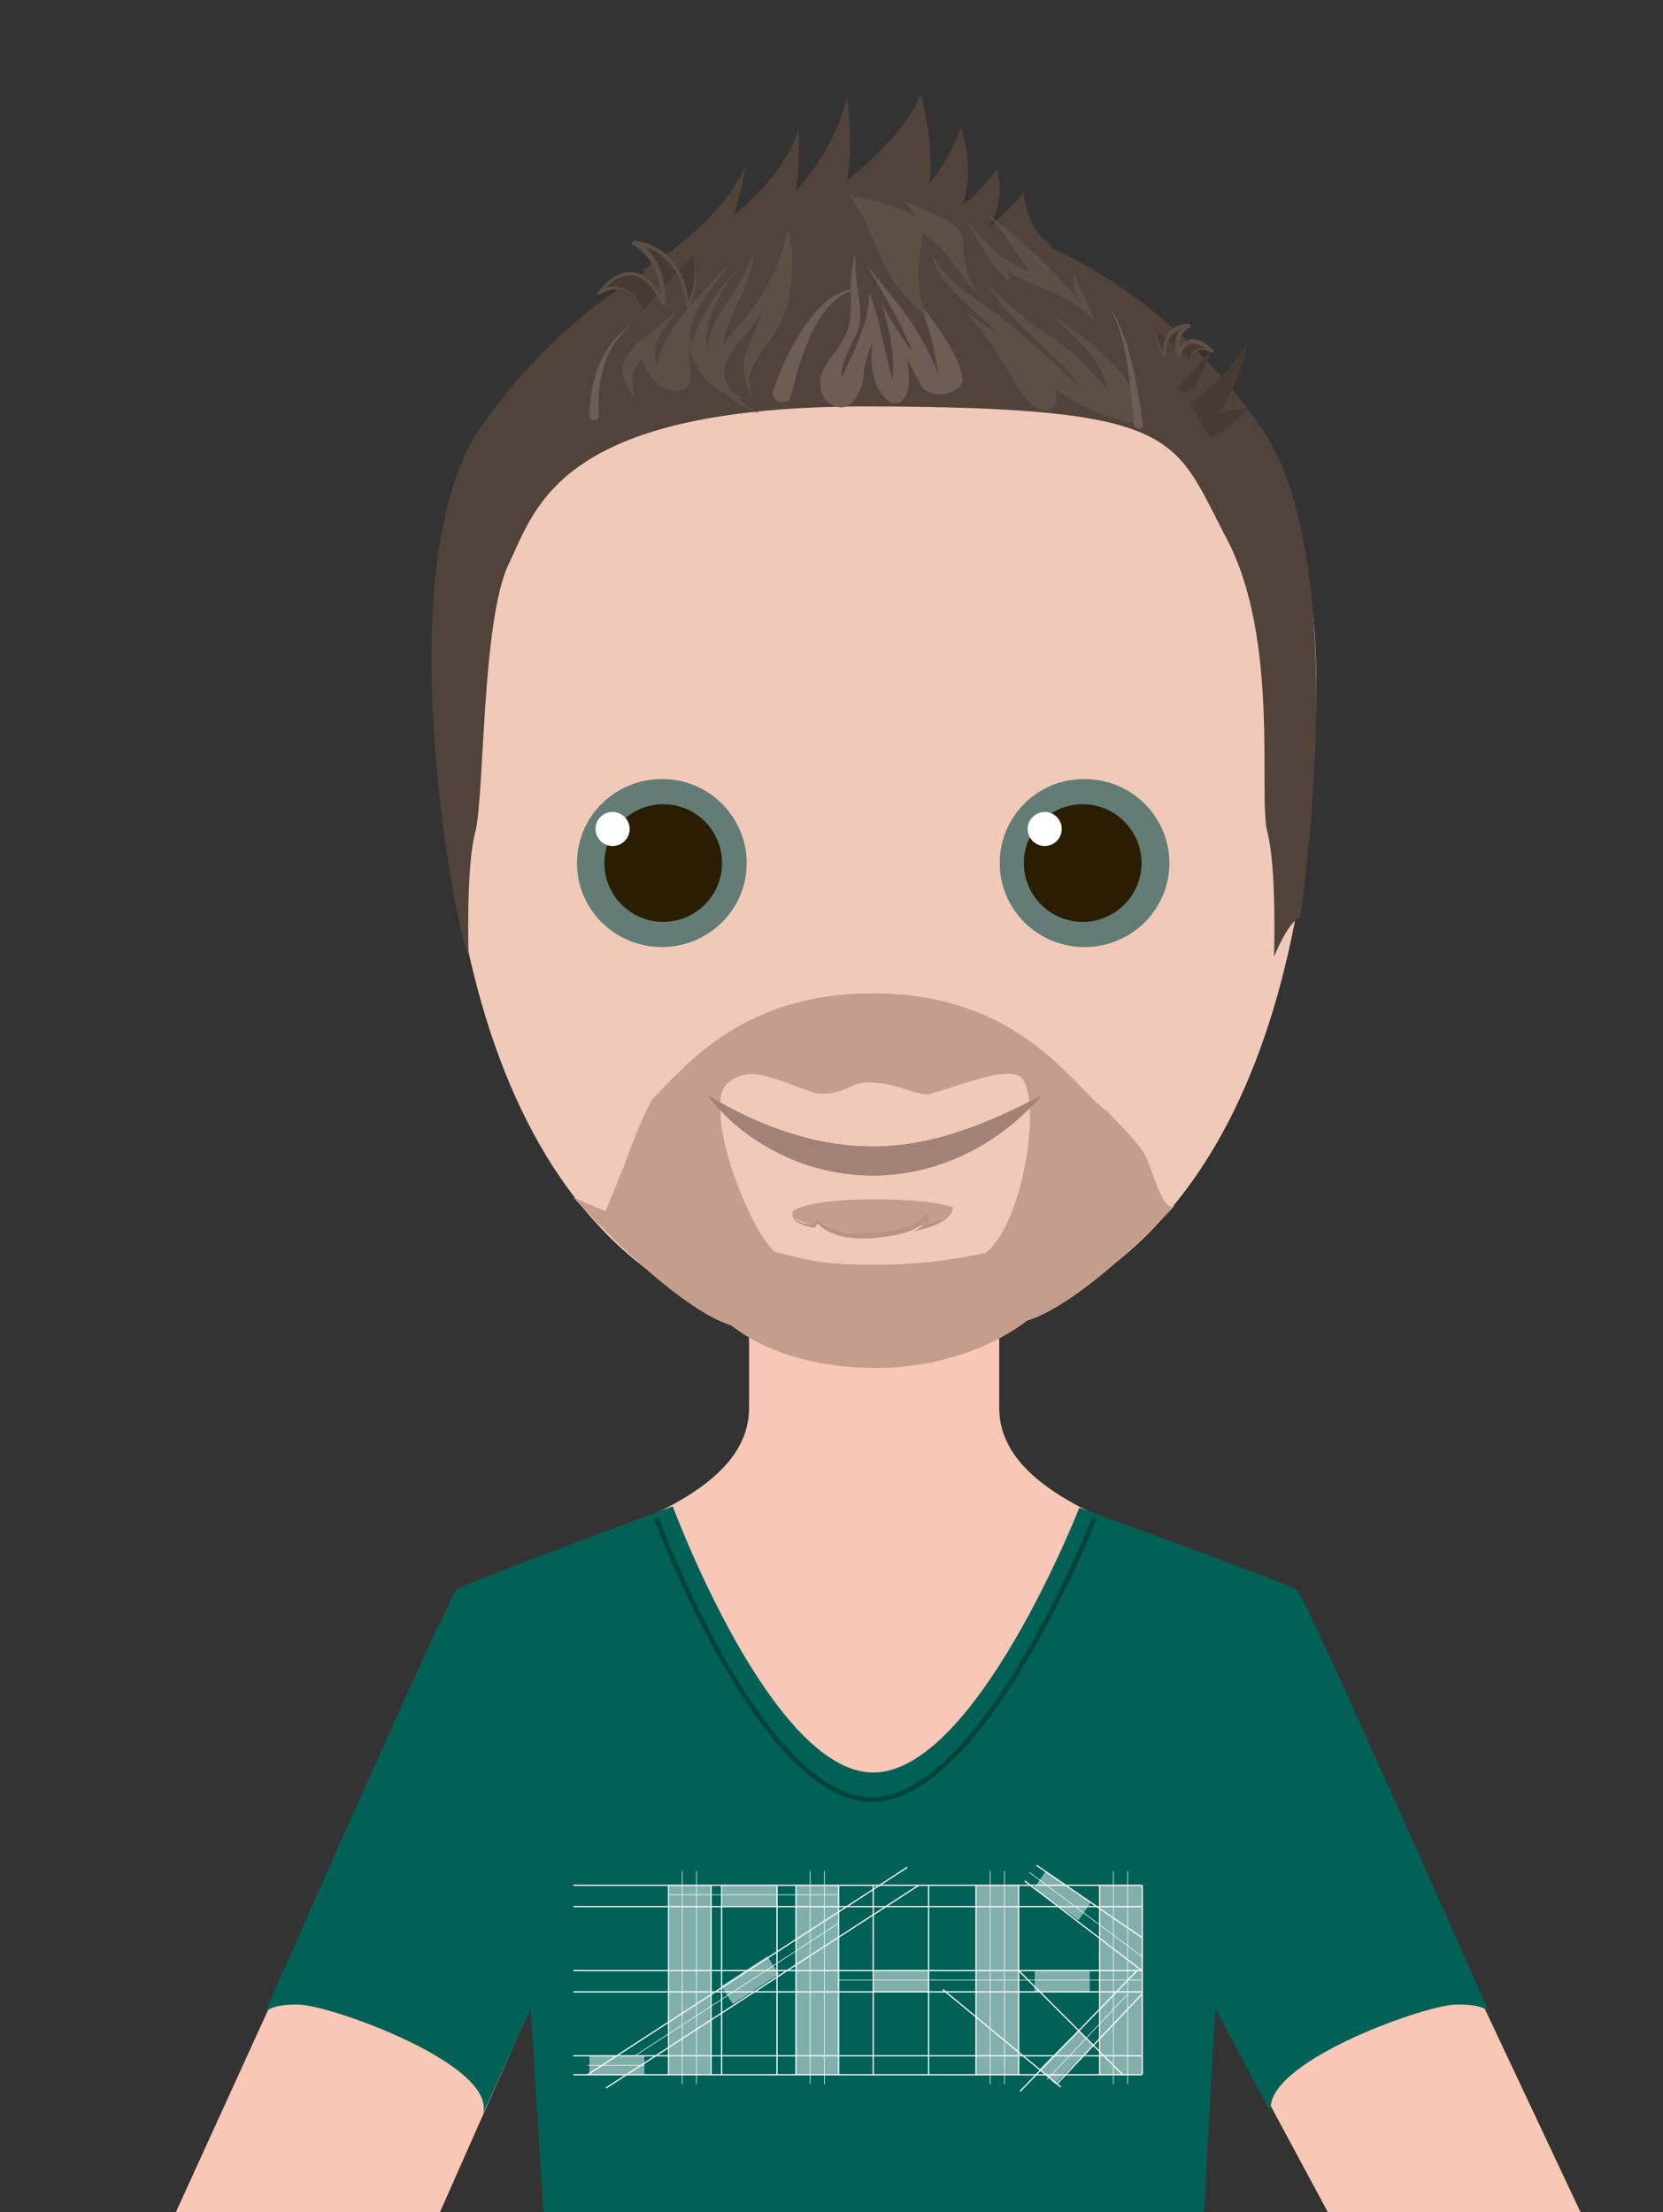 <svg xmlns="http://www.w3.org/2000/svg" xmlns:xlink="http://www.w3.org/1999/xlink" version="1.1" viewBox="0 -20 351 467">
<rect x="0" y="-20" width="351" height="467" fill="#333333" stroke="none"/>
<style type="text/css">
        .body{fill:#f9c7b5;}
        .tshirt{fill:#026156;}
        .tshirt__collar{fill:none;stroke:#02443A;stroke-miterlimit:10;}
        .face{fill:#f1c9b9;}
        .st5{fill:#c59d8c;}
        .hair--dark{fill:#51433A;}
        .hair--medium{fill-rule:evenodd;clip-rule:evenodd;fill:#5E4F44;}
        .st8{fill-rule:evenodd;clip-rule:evenodd;fill:#6D5D52;}
        .hair--light{fill:#6D5D52;}
        .st10{fill:#473A32;}
        .st11{fill:#5E4F44;}
        .st14{fill:#DFE8EA;}
        .st15{fill:#A38276;}
        .st16{fill:#637C76;}
        .st17{fill:#2A1D01;}
        .st18{fill:#FFFFFF;}
        .st19{fill:#c59d8c;}
        .st20{fill:#b99282;}
        .st21{opacity:0.5;fill:#FFFFFF;}
        .st22{fill:none;stroke:#FFFFFF;stroke-width:0.25;stroke-miterlimit:10;}
        .st23{fill:none;stroke:#FFFFFF;stroke-width:0.125;stroke-miterlimit:10;}
</style>
<path class="body" d="M278.1,329.1c0,0-3.1-13.6-25-20.9c-21.8-7.3-42.2-15.5-42.2-31c0-15.5,0-40.9,0-40.9h-26.4h-26.4 c0,0,0,25.3,0,40.9c0,15.5-20.4,23.7-42.2,31c-21.8,7.3-25,20.9-25,20.9L28,467h56l31-70l15.9,68.4h53.7l53.2-1.2L255,400l36,67h52 L278.1,329.1z"></path><linearGradient id="SVGID_1_" gradientUnits="userSpaceOnUse" x1="186.031" y1="285.86" x2="188.854" y2="262.566"><stop offset="0" style="stop-color:#EAD1BD"></stop><stop offset="0.647" style="stop-color:#C9B5A8"></stop><stop offset="1" style="stop-color:#BCAAA0"></stop></linearGradient><path class="st2 tshirt" d="M273.7,315.6c-1.8-1.3-45.9-17.3-45.9-17.3S206,354,184.4,354.2C162.8,354.3,142,298,142,298 s-43.9,16.2-45.6,17.6c-1.7,1.3-39.1,86-40.5,89.4c0.2-0.4,1.5-2,7.4-1.8c6.9,0.3,41.1,12.5,38.7,22.9L112,404l4,63h137l3.5-63 l11.8,22.1c-2.4-10.4,31.8-22.6,38.7-22.9c5.9-0.2,7.2,1.3,7.4,1.8C312.8,401.6,275.5,316.9,273.7,315.6z"></path><path class="st3 tshirt__collar" d="M138.5,300.5c0,0,22,59.5,45.6,59.4c23.6-0.2,46.9-59.4,46.9-59.4"></path><path class="st4 face" d="M277.8,123.2 c0,77 -26,139.8 -93,139.8 c-66.9,0 -91.7,-63.6 -91.7,-140.6 c0,-77 62.3,-92.5 92.8,-92.5 S277.8,46.2 277.8,123.2 "></path><path class="st5 beard" d="M241.6,223.7 c-0.8,-1.6 -4.4,-5.5 -7.9,-9.1 c-6.8,-4.4 -17.7,-24.9 -49.5,-24.9 c-27.3,0 -39.3,15.1 -46.4,22.2 c0,0 0,0 0,0 c-2.6,4.2 -6.1,14.3 -6.1,14.3 l-3.9,9.5 l-6.8,-2.9 c13.3,14.4 25.8,24.7 33.3,27 c7.4,5.7 18,9 30.7,9 c12.7,0 24.4,-4.3 31.8,-10 c7.2,-2.2 18.6,-11 31.3,-24.4 C245.5,236.6 243.4,227.2 241.6,223.7 M208,244.5 c-7.2,1.6 -14.9,2.5 -23.3,2.5 c-9.7,0 -13.2,-0.6 -21.3,-2.8 c-5.4,-5.4 -11.4,-22.2 -11.3,-29 c0,-2.1 -1.1,-6.3 4.3,-8.1 c2.3,-0.8 5.1,-0.1 8.3,1 v0 l0,0 c2.2,0.8 4.6,1.7 7.2,2.6 c1.1,0.2 2.2,0.3 3.2,0.1 c4.6,-0.6 4.6,-2.8 10.2,-2.2 c4.9,0.5 7.6,2.5 10.8,2.4 c7.7,-2.2 14.7,-5.3 18.7,-4 C220.3,208.9 216.6,237.9 208,244.5 "></path><path class="st6 hair hair--dark" d="M98.9,182c0,0-0.6-18.8,1.4-26.3c2-7.5,1.3-44.7,7.1-56.7c5.8-12,10.6-33.4,76.5-33.2s63.7,6.5,75,27.9 s6.6,54.5,8.6,62c2,7.5,1.4,26.3,1.4,26.3c3.2-7.8,5.5-8.4,5.5-8.4s11.8-75.1-8.5-103.8c-20.3-28.6-50.1-46-82-46l-0.4,0.2l0.2-0.2 c-31.9,0-61.7,17.4-82,46C81.5,98.5,95.7,174.2,98.9,182z"></path><path class="st6 hair hair--dark" d="M210.3,15.7c-2.1,3.3-4.8,5.8-7.1,7.6c2.7-8.5-0.4-16.3-0.4-16.3c-1.6,4.4-4.1,8.5-6.6,11.8 c1.1-8.9-1.9-19-1.9-19c-2.2,6.6-10.5,14.2-15.5,18.3c1.4-8.5,0-17.8,0-17.8c-1.7,8.4-7.3,16-10.9,20.2c1.2-7.1,0.6-13.4,0.6-13.4 c-2,7.5-8.7,14.3-13.6,18.3c1.7-5.5,2.6-10.6,2.6-10.6c-5.8,13.1-22,22.3-22,22.3s5.3,2.8,10.1,1.6l-1,2.3c0,0,6.5,2.9,16.2-5.3 c0.2-0.2,0.5-0.4,0.7-0.6c3.1-0.1,8-1.1,12.6-5.9l-0.4,3.1c0,0,3.9,4.4,7.8,4.4c3.4,0,5.8-0.7,10.3-7.1c2.2,1.6,5.3,2.9,8.1,0 c1.6,2.1,4.2,3.9,7.6-0.1C213.1,22.5,210.3,15.7,210.3,15.7z M220.6,30.7c-4-2.9-4.6-10.2-4.6-10.2c-2.3,3.4-8.6,8.7-8.6,8.7L220,37 C220,37,224.6,33.6,220.6,30.7z"></path><path class="st7 hair hair--medium" d="M143.1,45.5c-10,8.2-15.2,10.4-9.1,18.7c-0.5-3.3-1.4-5.2,1.3-8.4c0.5,1.1,1.5,3.2,2.9,4.7 c2.2,2.4,7.7,3.5,7.5-1.1c-0.1-2.2-0.3-5.7-0.3-6.5c2.1,8.2,6.4,10.1,11.8,11.5c-14.4-7.9-6.4-21.8-1.3-27.8 c-5.8,6.1-7.9,10.1-9.9,16c-1.8-5.7,5-12.5,8.2-17.3c-3.4,3.8-8.9,9.3-11.7,13.3c-2.5,3.7-3.6,6.8-3.8,8.4 C137.1,52.6,139.9,49.5,143.1,45.5z"></path><path class="st7 hair hair--medium" d="M158.9,33.5c-2.8,7.9-6.3,10.7-8.2,15.2c-3.2,7.4-2.3,13.7,9.7,18.7c-14.5-8.5-4.6-13.6,0.7-21.8 c-3.6,8.9-6.2,11.5-2,18.9c-3.4-7.9,3.5-10.2,6.5-18.5c1.7-4.6,2.2-11.8,0.7-18c-2.9,15.5-12.3,21.4-13.7,25.4 C152.8,46.8,159.2,40.1,158.9,33.5z"></path><path class="st8" d="M180.5,33.7c-1.7,6.1-0.4,10.8-1.3,14.8c-1.1,5-5.6,7.9-6,11.3c-0.5,4.2,2.1,6.3,4.6,6.2 c1.7-0.1,3.1-1.9,3.9-4.1c1.1-3.1-0.1-3.3,2.5-9.8c-1.5,9.3,3.6,15,6.3,12.4c1.2-1.1,1.7-3,1-8.7c0,0,1.9,3.8,2.8,5.4 c1.9,3.6,9.4,2,8.8-1.5c-0.8-5.7-7.1-13-9-15.8c2.7,7.4,2.9,9,4,15.3c-4.1-10.5-8.4-14.7-15.2-23.3c3.7,6.3,7.1,11.9,9.7,18.5 c-2.9-4.2-4.9-7.1-6.4-10.3c1.5,6.3,2.7,9.8,2.2,16.2c-1.9-6.5-2.5-12.3-4.9-18.6c-0.1,6.6-3.1,12-5.9,18.2 c-0.1-4.4,2.5-6.8,3.7-11.1C182.3,45.3,180.4,41.1,180.5,33.7z"></path><path class="st7 hair hair--medium" d="M196.8,33.7c0.5,5.6,8,10.9,13.9,16.7c-2.5-1.5-4.3-2.6-6.5-4.3c2,2.5,7.5,9.7,9.6,13.9c1,1.9,2.9,5,5,6.1 c3.2,1.6,5.3-0.7,3.7-4.1c4.8,3.1,8.4,5.1,11.7,6c3.2,0.9,5.7,2.7,5.9-1.3c0.4-6.9-11.1-15.7-17.7-19.8c5.6,5.5,9.8,8.6,11.4,15.3 c-2.8-2.9-5.5-6.1-8.3-8.4c-5.7-4.8-9-5.2-16.8-13.7c3.1,7.2,15.3,15.1,19.1,21.4c-5.6-4.8-10.8-10.1-16.7-14.7 C205.3,42.4,199.9,39.9,196.8,33.7z"></path><path class="st7 hair hair--medium" d="M179.1,21c7.5,10.1,4.4,15.6,16.5,25.9c-2.6-7.1-1.9-10.4-0.8-17.6c6.2,4,6.2,7.4,11.4,12.4 c-4.7-8.1-1.5-10.8-4-13.4c-1.8-1.8-5.7-3.5-11.4-5.9c1,0.9,2,2.5,2.6,3.5c-1.5-1.2-3.6-2-6.9-3C184,22.1,180.9,21.8,179.1,21z"></path><path class="st7 hair hair--medium" d="M204.2,26.8c3.5,6,3.6,7.5,8.8,12.8l-0.2-2.4c4.2,3.3,11.1,3.7,18.3,10.5c0,0-3.8-8.3-4.4-9.9 c0.1,2.8-0.3,2.7,1,5.4c-5.6-6.1-11.4-12.2-19.3-18c3.9,4.6,5.7,7.4,8.8,12.1C210.9,34.6,209.2,32.6,204.2,26.8z"></path><g><path class="st9 hair hair--light" d="M182.1,41.1c-8.2-0.2-12.4,12.2-14.2,18.8c0,0-0.9,3.5-0.9,3.5c-0.2,1.1-1.3,1.8-2.4,1.5 c-1.1-0.3-1.8-1.5-1.4-2.6c0.8-2.1,1.9-5,2.9-7C169,49.6,174.6,39.9,182.1,41.1L182.1,41.1z"></path></g><g><path class="st9 hair hair--light" d="M133.6,48.5c-6.1,4.2-7.7,12.2-7.2,19.2c0.1,1.3-1.9,1.5-2,0.1C124.5,60.6,126.9,52.3,133.6,48.5L133.6,48.5z"></path></g><g><path class="st9 hair hair--light" d="M233.5,44.6c1.8,1.3,2.6,3.6,3.4,5.5c1.6,4.1,2.5,8.5,3.3,12.8c0.4,2.2,0.7,4.3,1,6.5c0.1,0.5-0.3,1-0.8,1.1 c-0.5,0.1-1-0.3-1.1-0.8c-0.5-6.5-1-13.1-2.8-19.4C235.7,48.2,235.1,46,233.5,44.6L233.5,44.6z"></path></g><g><path class="st10" d="M135.7,45.5c0,0-2.7-7.6-9.3-3.5c0,0,7.4-10.7,13.6,2.2c0,0,0.5-9.5-6.1-12.9c0,0,10.1,0.4,11.3,13.5 c0,0,2.5-4.6,1.2-11.1"></path><path class="st11" d="M135.7,45.5c-1.7-4-5.2-5.8-9.1-3.3c-0.2,0.2-0.6-0.2-0.4-0.4c5.1-6.9,10.9-5.2,14.2,2.2c0,0-0.9,0.2-0.9,0.2 c0-3.6-0.8-7.4-3.1-10.2c-0.8-0.9-1.7-1.7-2.8-2.3c-0.4-0.2-0.2-0.9,0.3-0.9c7.3,0.8,11.1,7.1,11.5,13.9c0,0-0.5-0.1-0.5-0.1 c1.7-3.4,2.1-7.3,1.5-11c0.8,3.7,0.6,7.7-1,11.2c-0.1,0.3-0.5,0.2-0.5-0.1c-0.5-6.3-4.3-12.4-11-13c0,0,0.2-0.9,0.2-0.9 c1.1,0.6,2.2,1.4,3.1,2.4c2.5,3,3.3,7,3.3,10.9c0,0.3-0.2,0.5-0.5,0.4c-0.2,0-0.3-0.1-0.4-0.3c-0.6-1.3-1.4-2.6-2.3-3.7 c-3.3-4.3-7.9-2.2-10.6,1.5c0,0-0.4-0.4-0.4-0.4c0.4-0.2,0.9-0.5,1.3-0.7C131.2,39.5,134.5,42.1,135.7,45.5L135.7,45.5z"></path></g><path class="st10" d="M263.2,52.4c0,0-5.2,8.7-12.1,12.7l4.3,7.3c0,0,5.1-2.5,8.6-6.5l-6.6,1.3C257.4,67.1,262.1,60.2,263.2,52.4z"></path><path class="st10" d="M248.9,62.4c-0.9-0.8,4.4-4.8,7-9.5C255.9,52.9,252.6,65.4,248.9,62.4z"></path><g><path class="st10" d="M251.1,55.9c0,0,0.8-3.7,4.8-1.5c0,0-5-5.4-7.2,0.8c0,0-1.1-4.6,2.2-6.2c0,0-5.5,0-5,6.4c0,0-1.8-2.3-1.7-5.5"></path><path class="st11" d="M251.1,55.9c0.5-2.6,2.9-2.9,4.9-1.8c0,0-0.3,0.4-0.3,0.4c-2.5-2.3-5.3-3.1-6.6,0.7c-0.1,0.3-0.4,0.4-0.6,0.3 c-0.1-0.1-0.2-0.2-0.3-0.3c-0.3-1.3-0.3-2.5,0-3.8c0.3-1.3,1.2-2.4,2.4-3c0,0,0.2,0.9,0.2,0.9c-1.3,0-2.8,0.6-3.7,1.7 c-0.9,1.1-1.1,2.7-1,4.1c0,0.3-0.3,0.4-0.5,0.2c-1.1-1.7-1.6-3.7-1.5-5.6c0.1,1.9,0.8,3.8,1.9,5.3l-0.5,0.2 c-0.5-3.6,1.4-6.7,5.3-6.9c0.5,0,0.7,0.7,0.2,0.9c-0.5,0.3-0.9,0.5-1.2,1c-1,1.3-1,3.1-0.7,4.7l-0.9-0.1c1-2.9,3.3-4.2,6-2.4 c0.7,0.4,1.3,1,1.9,1.6c0.1,0.1,0.1,0.3,0,0.4c-0.2,0.2-0.7-0.2-1-0.3C253.3,53.5,251.7,54,251.1,55.9L251.1,55.9z"></path></g>
<!-- <radialGradient id="SVGID_00000054247170067537911450000002544158770554804393_" cx="235.7017" cy="198.7968" r="15.9853" gradientUnits="userSpaceOnUse"><stop offset="0" style="stop-color:#efbfa6"></stop><stop offset="1" style="stop-color:#F2DDCB"></stop></radialGradient> -->

<g><path class="st14" d="M86.8,334.3l0.1,0.5C86.9,334.6,86.8,334.5,86.8,334.3C86.8,334.3,86.8,334.3,86.8,334.3z"></path></g><path class="st15" d="M149.4,211.2c11.1,6.7,23,10.9,35.1,10.8c12.1,0,23.8-4.7,35.4-10.8c-4.3,5-9.6,9.2-15.6,12.2 c-6,3-12.8,4.7-19.7,4.8c-6.9,0-13.7-1.5-19.8-4.5C158.7,220.7,153.3,216.6,149.4,211.2z"></path><g><path class="st16 left-eye iris" d="M157.6,162.2 C157.6,172.01 149.59,179.93 139.69,179.93 C129.79,179.93 121.78,172.01 121.78,162.2 C121.78,152.39 129.79,144.47 139.69,144.47 C149.5,144.38 157.6,152.39 157.6,162.2 "></path><path class="st17" d="M152.4,162.2 c0,6.84 -5.58,12.42 -12.42,12.42 c-6.84,0 -12.42,-5.58 -12.42,-12.42 c0,-6.84 5.58,-12.42 12.42,-12.42 C146.91,149.78 152.4,155.36 152.4,162.2 "></path><path class="st18" d="M132.9,155 c0,1.98 -1.62,3.6 -3.6,3.6 c-1.98,0 -3.6,-1.62 -3.6,-3.6 s1.62,-3.6 3.6,-3.6 C131.28,151.49 132.9,153.02 132.9,155 "></path><path class="st16" d="M211,162.2 c0,9.81 8.01,17.73 17.91,17.73 c9.9,0 17.91,-7.92 17.91,-17.73 c0,-9.81 -8.01,-17.73 -17.91,-17.73 C219.01,144.38 211,152.39 211,162.2 "></path><path class="st17" d="M216.1,162.2 c0,6.84 5.58,12.42 12.42,12.42 c6.84,0 12.42,-5.58 12.42,-12.42 c0,-6.84 -5.58,-12.42 -12.42,-12.42 C221.68,149.78 216.1,155.36 216.1,162.2 "></path><path class="st18" d="M216.9,155 c0,1.98 1.62,3.6 3.6,3.6 c1.98,0 3.6,-1.62 3.6,-3.6 s-1.62,-3.6 -3.6,-3.6 C218.52,151.49 216.9,153.02 216.9,155 "></path></g><path d="M55.9,404.9c0,0.1-0.1,0.1-0.1,0.1S55.8,405,55.9,404.9z"></path><path d="M314.3,404.9c0,0.1,0.1,0.1,0.1,0.1S314.3,405,314.3,404.9z"></path><path class="st19" d="M167.2,236.8c0,0,0.3-0.4,0.1-0.9c-0.2-0.5,4-2.8,17.7-2.7c12.1,0,16.2,1.7,16.2,1.7l-0.7,1.4l-3.4,2 l-13.5,2.5l-7.7-1.1l-2.5-1.6l-2,0.6l-3.1-1.2L167.2,236.8z"></path><g><path class="st20" d="M167.4,235.7c-0.4,2.3,2.6,2.7,4.3,2.9c0,0-0.2,0.1-0.2,0.1l0.8-1.1l0.2-0.3l0.3,0.3 c2.9,2.8,7.4,2.9,11.2,2.7c3-0.3,6.1-0.6,8.8-1.9c1.2-0.5,2-1.3,2.5-2.4c0,0,0.4,0.6,0.4,0.6c0.6,0.9,0.3,2.2-0.7,2.7 c0,0-0.2-0.6-0.2-0.6c1.8-0.4,3.7-0.9,5.2-2.1c0.5-0.4,0.9-1,0.9-1.6c0.4-0.1,0.7,0.2,0.7,0.5c0-0.3-0.3-0.6-0.6-0.4c0,0,0,0,0,0 c0,0.7-0.4,1.3-0.9,1.8c-1.9,1.8-4.7,2.4-7.2,3.1c0,0,1.7-1.1,1.7-1.1c0.7-0.4,0.8-1.1,0.4-1.7c0,0,0.7-0.1,0.7-0.1 c-2,3.4-8,3.9-11.6,4.3c-4.1,0.2-8.9-0.1-11.8-3.4c0,0,0.5,0,0.5,0c0,0-0.9,1.2-0.9,1.2C170,238.9,166.7,238.1,167.4,235.7 L167.4,235.7z"></path></g><rect x="141.1" y="378" class="st21" width="9" height="40"></rect><rect x="168" y="378" class="st21" width="9" height="40"></rect><rect x="206" y="378" class="st21" width="9" height="40"></rect><rect x="152.4" y="378" class="st21" width="11.6" height="4.5"></rect><rect x="152.4" y="396" transform="matrix(0.839 -0.544 0.544 0.839 -191.056 149.966)" class="st21" width="11.6" height="4.5"></rect><rect x="124.4" y="414" class="st21" width="11.6" height="4"></rect><rect x="218.4" y="378" transform="matrix(0.818 0.575 -0.575 0.818 259.433 -59.772)" class="st21" width="11.6" height="4.5"></rect><rect x="218.4" y="396" class="st21" width="11.6" height="4.5"></rect><rect x="219.4" y="412" transform="matrix(0.707 -0.707 0.707 0.707 -226.951 280.575)" class="st21" width="11.6" height="4.5"></rect><line class="st22" x1="121" y1="382.5" x2="241" y2="382.5"></line><line class="st22" x1="121" y1="378" x2="241" y2="378"></line><line class="st23" x1="141" y1="380" x2="177" y2="380"></line><line class="st23" x1="124" y1="416" x2="136" y2="416"></line><line class="st22" x1="121" y1="400.5" x2="241" y2="400.5"></line><line class="st22" x1="121" y1="396" x2="241" y2="396"></line><line class="st22" x1="121" y1="418" x2="241" y2="418"></line><line class="st22" x1="121" y1="414" x2="241" y2="414"></line><line class="st22" x1="127.9" y1="420.8" x2="193.9" y2="378"></line><line class="st22" x1="124" y1="418" x2="191.5" y2="374.2"></line><line class="st23" x1="134" y1="414" x2="177" y2="386"></line><line class="st22" x1="223" y1="420" x2="241" y2="401"></line><line class="st22" x1="215.3" y1="421.5" x2="240" y2="396"></line><line class="st23" x1="221" y1="419" x2="238" y2="401"></line><line class="st22" x1="152.3" y1="378" x2="152.3" y2="417.9"></line><g><line class="st22" x1="150.1" y1="378" x2="150.1" y2="417.9"></line><line class="st22" x1="141.1" y1="378" x2="141.1" y2="417.9"></line></g><line class="st22" x1="164" y1="378.1" x2="164" y2="418"></line><rect x="184.4" y="396" class="st21" width="11.6" height="4.5"></rect><line class="st23" x1="177" y1="398" x2="241" y2="398"></line><line class="st22" x1="184.3" y1="378" x2="184.3" y2="417.9"></line><line class="st22" x1="196" y1="378.1" x2="196" y2="418"></line><line class="st22" x1="168" y1="378.1" x2="168" y2="418"></line><line class="st22" x1="177" y1="378.1" x2="177" y2="418"></line><line class="st22" x1="206" y1="378.1" x2="206" y2="418"></line><line class="st22" x1="215" y1="378.1" x2="215" y2="418"></line><line class="st23" x1="209" y1="375" x2="209" y2="420"></line><line class="st23" x1="212" y1="375" x2="212" y2="420"></line><line class="st23" x1="171" y1="375" x2="171" y2="420"></line><line class="st23" x1="174" y1="375" x2="174" y2="420"></line><line class="st23" x1="144" y1="375" x2="144" y2="420"></line><line class="st23" x1="147" y1="375" x2="147" y2="420"></line><rect x="232.1" y="378" class="st21" width="9" height="40"></rect><g><line class="st22" x1="241.1" y1="378" x2="241.1" y2="417.9"></line><line class="st22" x1="232.1" y1="378" x2="232.1" y2="417.9"></line></g><line class="st23" x1="235" y1="375" x2="235" y2="420"></line><line class="st23" x1="238" y1="375" x2="238" y2="420"></line><line class="st22" x1="223.9" y1="420.6" x2="199" y2="400"></line><line class="st22" x1="237" y1="418" x2="215" y2="396"></line><line class="st22" x1="241" y1="396" x2="216.3" y2="377.1"></line><line class="st22" x1="241" y1="389" x2="218.8" y2="373.8"></line><line class="st23" x1="241" y1="393" x2="217.3" y2="375.3"></line></svg>